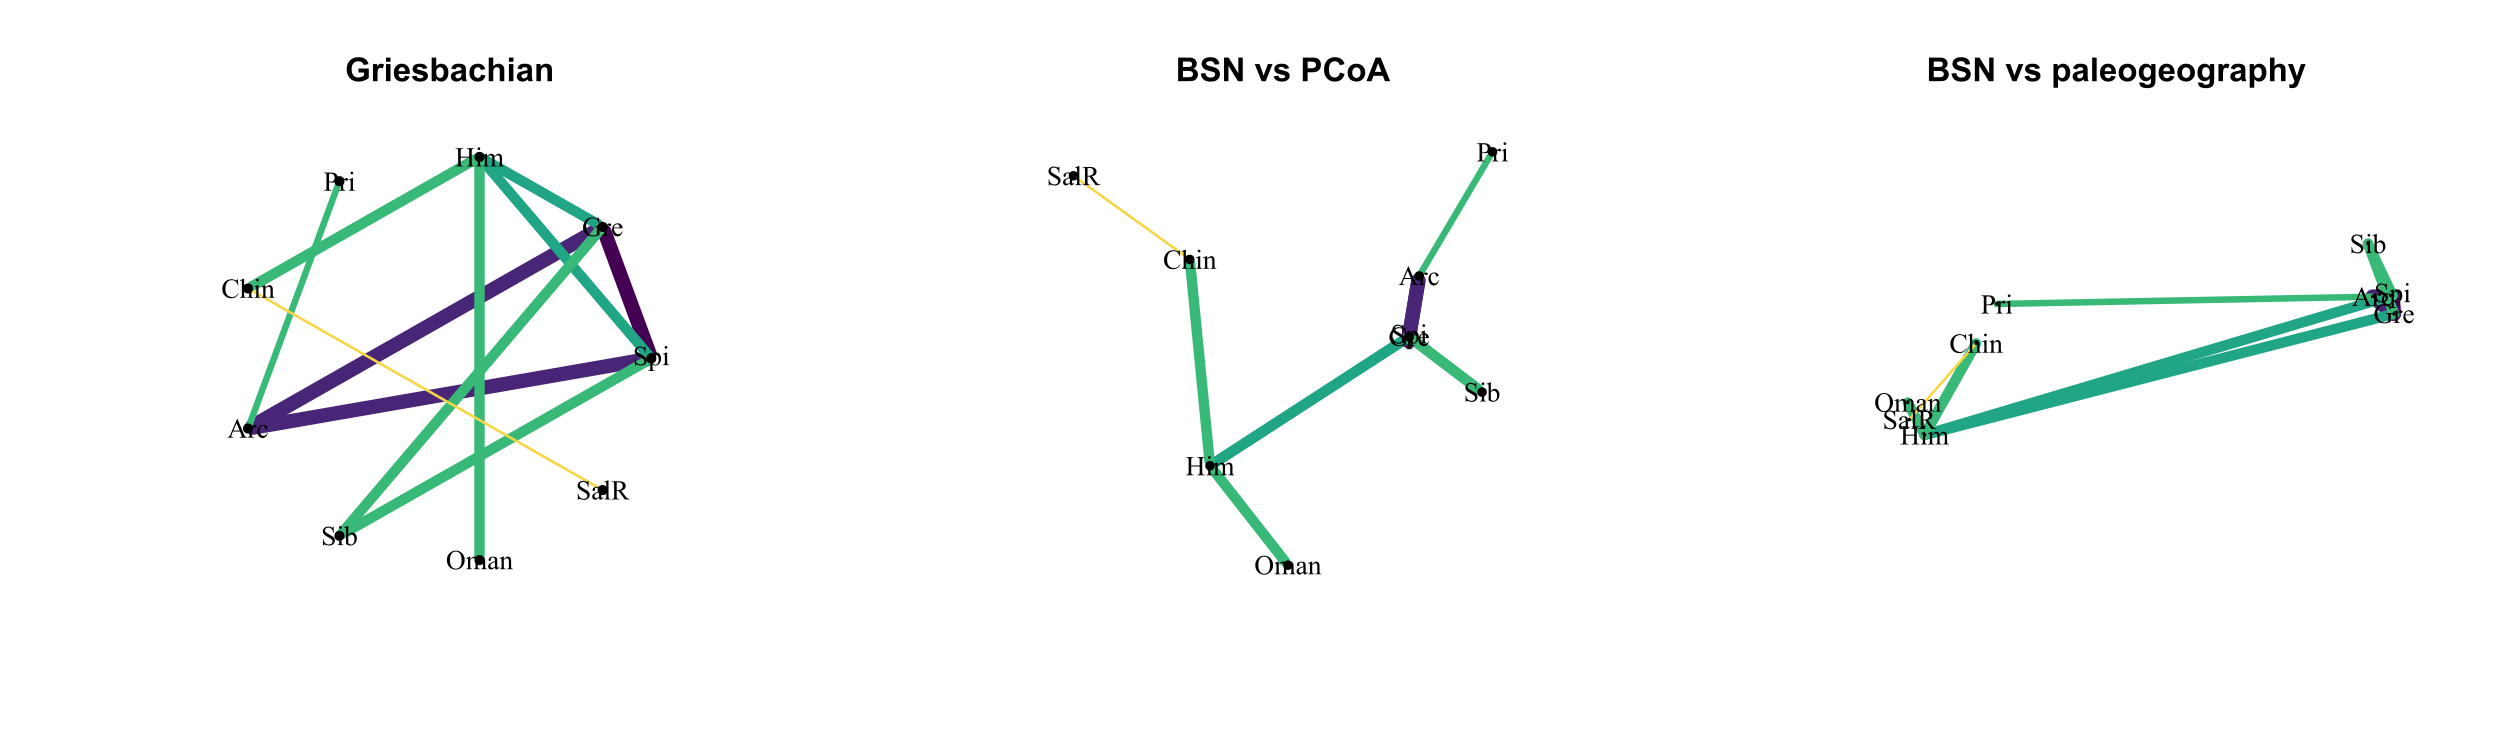 <?xml version="1.0" encoding="UTF-8"?>
<svg xmlns="http://www.w3.org/2000/svg" xmlns:xlink="http://www.w3.org/1999/xlink" width="720" height="216" viewBox="0 0 720 216">
<defs>
<g>
<g id="glyph-0-0">
<path d="M 3.855 -2.5 L 3.855 -3.648 L 6.816 -3.648 L 6.816 -0.938 C 6.531 -0.66 6.113 -0.414 5.566 -0.203 C 5.02 0.012 4.469 0.117 3.906 0.117 C 3.195 0.117 2.574 -0.035 2.047 -0.332 C 1.516 -0.629 1.121 -1.059 0.855 -1.613 C 0.586 -2.168 0.453 -2.773 0.453 -3.426 C 0.453 -4.133 0.602 -4.762 0.898 -5.312 C 1.199 -5.863 1.633 -6.285 2.203 -6.582 C 2.641 -6.805 3.184 -6.918 3.832 -6.918 C 4.68 -6.918 5.336 -6.742 5.812 -6.387 C 6.289 -6.035 6.594 -5.543 6.73 -4.918 L 5.363 -4.664 C 5.27 -4.996 5.09 -5.262 4.824 -5.453 C 4.559 -5.648 4.23 -5.746 3.832 -5.746 C 3.234 -5.746 2.754 -5.555 2.402 -5.176 C 2.047 -4.793 1.871 -4.23 1.871 -3.48 C 1.871 -2.672 2.051 -2.066 2.41 -1.664 C 2.766 -1.262 3.238 -1.059 3.82 -1.059 C 4.105 -1.059 4.395 -1.113 4.684 -1.227 C 4.973 -1.34 5.223 -1.477 5.43 -1.637 L 5.43 -2.5 Z M 3.855 -2.5 "/>
</g>
<g id="glyph-0-1">
<path d="M 1.93 0 L 0.625 0 L 0.625 -4.93 L 1.836 -4.93 L 1.836 -4.227 C 2.047 -4.559 2.23 -4.777 2.398 -4.883 C 2.562 -4.988 2.75 -5.039 2.961 -5.039 C 3.258 -5.039 3.543 -4.957 3.82 -4.793 L 3.414 -3.656 C 3.195 -3.801 2.992 -3.871 2.805 -3.871 C 2.621 -3.871 2.465 -3.82 2.34 -3.719 C 2.211 -3.617 2.113 -3.438 2.039 -3.176 C 1.969 -2.91 1.93 -2.359 1.93 -1.523 Z M 1.93 0 "/>
</g>
<g id="glyph-0-2">
<path d="M 0.684 -5.598 L 0.684 -6.805 L 1.984 -6.805 L 1.984 -5.598 L 0.684 -5.598 M 0.684 0 L 0.684 -4.93 L 1.984 -4.93 L 1.984 0 Z M 0.684 0 "/>
</g>
<g id="glyph-0-3">
<path d="M 3.535 -1.57 L 4.836 -1.352 C 4.668 -0.875 4.406 -0.512 4.043 -0.262 C 3.684 -0.012 3.234 0.113 2.691 0.113 C 1.836 0.113 1.199 -0.168 0.789 -0.73 C 0.465 -1.176 0.301 -1.742 0.301 -2.426 C 0.301 -3.242 0.516 -3.883 0.941 -4.348 C 1.367 -4.809 1.91 -5.039 2.562 -5.039 C 3.293 -5.039 3.875 -4.797 4.297 -4.312 C 4.723 -3.828 4.922 -3.086 4.906 -2.09 L 1.637 -2.09 C 1.648 -1.703 1.754 -1.402 1.953 -1.188 C 2.156 -0.969 2.406 -0.863 2.707 -0.863 C 2.91 -0.863 3.082 -0.918 3.219 -1.031 C 3.359 -1.141 3.465 -1.32 3.535 -1.57 M 3.609 -2.887 C 3.602 -3.266 3.504 -3.551 3.316 -3.746 C 3.133 -3.945 2.906 -4.043 2.641 -4.043 C 2.355 -4.043 2.121 -3.938 1.934 -3.73 C 1.75 -3.523 1.66 -3.242 1.66 -2.887 Z M 3.609 -2.887 "/>
</g>
<g id="glyph-0-4">
<path d="M 0.223 -1.406 L 1.531 -1.605 C 1.586 -1.352 1.699 -1.16 1.871 -1.027 C 2.039 -0.895 2.277 -0.832 2.586 -0.832 C 2.922 -0.832 3.176 -0.891 3.348 -1.016 C 3.461 -1.102 3.52 -1.219 3.52 -1.363 C 3.52 -1.465 3.488 -1.547 3.426 -1.609 C 3.359 -1.672 3.215 -1.73 2.988 -1.781 C 1.938 -2.016 1.27 -2.227 0.988 -2.418 C 0.598 -2.684 0.402 -3.055 0.402 -3.527 C 0.402 -3.953 0.574 -4.312 0.91 -4.602 C 1.246 -4.895 1.77 -5.039 2.477 -5.039 C 3.152 -5.039 3.652 -4.93 3.98 -4.711 C 4.309 -4.492 4.535 -4.164 4.66 -3.734 L 3.43 -3.508 C 3.375 -3.699 3.277 -3.848 3.129 -3.949 C 2.984 -4.051 2.773 -4.102 2.5 -4.102 C 2.156 -4.102 1.91 -4.055 1.762 -3.957 C 1.664 -3.891 1.613 -3.801 1.613 -3.695 C 1.613 -3.602 1.66 -3.523 1.746 -3.457 C 1.863 -3.371 2.27 -3.25 2.965 -3.09 C 3.656 -2.934 4.141 -2.738 4.418 -2.512 C 4.691 -2.277 4.828 -1.957 4.828 -1.539 C 4.828 -1.09 4.637 -0.699 4.262 -0.375 C 3.883 -0.051 3.324 0.113 2.586 0.113 C 1.914 0.113 1.383 -0.023 0.992 -0.297 C 0.598 -0.57 0.344 -0.938 0.223 -1.406 Z M 0.223 -1.406 "/>
</g>
<g id="glyph-0-5">
<path d="M 0.625 0 L 0.625 -6.805 L 1.93 -6.805 L 1.93 -4.352 C 2.332 -4.812 2.809 -5.039 3.359 -5.039 C 3.961 -5.039 4.457 -4.824 4.848 -4.387 C 5.242 -3.953 5.438 -3.328 5.438 -2.516 C 5.438 -1.672 5.238 -1.027 4.836 -0.57 C 4.438 -0.117 3.949 0.113 3.379 0.113 C 3.098 0.113 2.82 0.039 2.547 -0.102 C 2.273 -0.242 2.035 -0.449 1.836 -0.723 L 1.836 0 L 0.625 0 M 1.922 -2.57 C 1.922 -2.059 2 -1.684 2.164 -1.438 C 2.387 -1.094 2.688 -0.918 3.062 -0.918 C 3.352 -0.918 3.598 -1.043 3.797 -1.289 C 4 -1.535 4.102 -1.922 4.102 -2.449 C 4.102 -3.012 4 -3.418 3.797 -3.668 C 3.594 -3.918 3.332 -4.043 3.012 -4.043 C 2.699 -4.043 2.438 -3.922 2.23 -3.676 C 2.023 -3.434 1.922 -3.066 1.922 -2.57 Z M 1.922 -2.57 "/>
</g>
<g id="glyph-0-6">
<path d="M 1.656 -3.426 L 0.473 -3.637 C 0.605 -4.113 0.836 -4.469 1.16 -4.695 C 1.484 -4.926 1.969 -5.039 2.609 -5.039 C 3.191 -5.039 3.621 -4.973 3.906 -4.832 C 4.191 -4.695 4.391 -4.52 4.508 -4.309 C 4.625 -4.098 4.684 -3.707 4.684 -3.141 L 4.668 -1.621 C 4.668 -1.188 4.688 -0.867 4.73 -0.66 C 4.773 -0.457 4.852 -0.234 4.965 0 L 3.676 0 C 3.641 -0.086 3.598 -0.215 3.551 -0.387 C 3.527 -0.461 3.512 -0.512 3.504 -0.539 C 3.281 -0.32 3.043 -0.16 2.789 -0.051 C 2.535 0.059 2.266 0.113 1.977 0.113 C 1.469 0.113 1.07 -0.027 0.777 -0.301 C 0.484 -0.578 0.34 -0.926 0.34 -1.348 C 0.34 -1.625 0.406 -1.871 0.539 -2.09 C 0.672 -2.309 0.859 -2.477 1.098 -2.59 C 1.336 -2.707 1.684 -2.809 2.133 -2.895 C 2.746 -3.012 3.168 -3.117 3.402 -3.215 L 3.402 -3.348 C 3.402 -3.598 3.34 -3.773 3.215 -3.883 C 3.094 -3.988 2.859 -4.043 2.516 -4.043 C 2.281 -4.043 2.102 -3.996 1.973 -3.906 C 1.844 -3.812 1.738 -3.652 1.656 -3.426 M 3.402 -2.367 C 3.234 -2.312 2.969 -2.246 2.609 -2.168 C 2.246 -2.09 2.008 -2.016 1.898 -1.941 C 1.727 -1.82 1.645 -1.664 1.645 -1.48 C 1.645 -1.297 1.711 -1.141 1.848 -1.008 C 1.984 -0.875 2.156 -0.809 2.367 -0.809 C 2.602 -0.809 2.824 -0.887 3.039 -1.039 C 3.199 -1.156 3.301 -1.301 3.352 -1.473 C 3.383 -1.582 3.402 -1.793 3.402 -2.105 Z M 3.402 -2.367 "/>
</g>
<g id="glyph-0-7">
<path d="M 4.98 -3.473 L 3.695 -3.238 C 3.652 -3.496 3.551 -3.688 3.398 -3.82 C 3.246 -3.949 3.047 -4.016 2.805 -4.016 C 2.477 -4.016 2.219 -3.902 2.027 -3.676 C 1.832 -3.453 1.734 -3.078 1.734 -2.551 C 1.734 -1.969 1.832 -1.555 2.031 -1.312 C 2.227 -1.07 2.492 -0.953 2.82 -0.953 C 3.07 -0.953 3.273 -1.023 3.43 -1.164 C 3.586 -1.305 3.699 -1.547 3.762 -1.891 L 5.043 -1.672 C 4.91 -1.082 4.656 -0.641 4.277 -0.34 C 3.902 -0.039 3.395 0.113 2.762 0.113 C 2.039 0.113 1.465 -0.117 1.039 -0.57 C 0.609 -1.027 0.395 -1.656 0.395 -2.461 C 0.395 -3.273 0.609 -3.906 1.039 -4.359 C 1.469 -4.812 2.051 -5.039 2.785 -5.039 C 3.383 -5.039 3.863 -4.91 4.215 -4.652 C 4.57 -4.395 4.824 -4 4.98 -3.473 Z M 4.98 -3.473 "/>
</g>
<g id="glyph-0-8">
<path d="M 1.98 -6.805 L 1.98 -4.301 C 2.402 -4.793 2.906 -5.039 3.488 -5.039 C 3.789 -5.039 4.059 -4.984 4.301 -4.871 C 4.543 -4.762 4.727 -4.617 4.848 -4.445 C 4.969 -4.273 5.055 -4.082 5.098 -3.871 C 5.145 -3.66 5.164 -3.332 5.164 -2.891 L 5.164 0 L 3.859 0 L 3.859 -2.602 C 3.859 -3.121 3.836 -3.449 3.785 -3.586 C 3.738 -3.727 3.648 -3.836 3.523 -3.918 C 3.398 -4 3.242 -4.043 3.055 -4.043 C 2.836 -4.043 2.645 -3.988 2.473 -3.883 C 2.305 -3.777 2.18 -3.621 2.102 -3.41 C 2.02 -3.195 1.98 -2.883 1.98 -2.469 L 1.98 0 L 0.676 0 L 0.676 -6.805 Z M 1.98 -6.805 "/>
</g>
<g id="glyph-0-9">
<path d="M 5.164 0 L 3.859 0 L 3.859 -2.516 C 3.859 -3.047 3.832 -3.391 3.777 -3.547 C 3.723 -3.703 3.633 -3.824 3.508 -3.91 C 3.379 -4 3.23 -4.043 3.055 -4.043 C 2.828 -4.043 2.625 -3.98 2.445 -3.855 C 2.266 -3.734 2.145 -3.57 2.078 -3.363 C 2.012 -3.16 1.977 -2.781 1.977 -2.23 L 1.977 0 L 0.672 0 L 0.672 -4.93 L 1.883 -4.93 L 1.883 -4.203 C 2.312 -4.762 2.855 -5.039 3.508 -5.039 C 3.797 -5.039 4.059 -4.988 4.297 -4.883 C 4.535 -4.781 4.715 -4.648 4.836 -4.488 C 4.961 -4.328 5.047 -4.145 5.094 -3.941 C 5.141 -3.734 5.164 -3.441 5.164 -3.062 Z M 5.164 0 "/>
</g>
<g id="glyph-0-10">
<path d="M 0.695 -6.805 L 3.414 -6.805 C 3.953 -6.805 4.355 -6.781 4.621 -6.734 C 4.883 -6.691 5.121 -6.598 5.328 -6.457 C 5.539 -6.312 5.711 -6.125 5.852 -5.887 C 5.992 -5.648 6.062 -5.383 6.062 -5.09 C 6.062 -4.773 5.977 -4.48 5.805 -4.215 C 5.633 -3.949 5.398 -3.75 5.105 -3.613 C 5.52 -3.496 5.84 -3.289 6.062 -2.996 C 6.285 -2.707 6.395 -2.363 6.395 -1.973 C 6.395 -1.664 6.324 -1.363 6.18 -1.07 C 6.035 -0.777 5.84 -0.543 5.59 -0.367 C 5.34 -0.195 5.035 -0.086 4.668 -0.047 C 4.441 -0.023 3.887 -0.008 3.012 0 L 0.695 0 L 0.695 -6.805 M 2.07 -5.672 L 2.07 -4.098 L 2.969 -4.098 C 3.504 -4.098 3.836 -4.105 3.969 -4.121 C 4.203 -4.148 4.387 -4.23 4.523 -4.363 C 4.656 -4.5 4.723 -4.676 4.723 -4.895 C 4.723 -5.105 4.668 -5.277 4.551 -5.41 C 4.434 -5.539 4.262 -5.621 4.031 -5.648 C 3.898 -5.664 3.504 -5.672 2.859 -5.672 L 2.07 -5.672 M 2.07 -2.965 L 2.07 -1.145 L 3.34 -1.145 C 3.836 -1.145 4.148 -1.16 4.285 -1.188 C 4.488 -1.227 4.652 -1.316 4.781 -1.461 C 4.91 -1.602 4.977 -1.797 4.977 -2.039 C 4.977 -2.242 4.926 -2.414 4.828 -2.559 C 4.727 -2.699 4.586 -2.805 4.398 -2.867 C 4.211 -2.934 3.805 -2.965 3.18 -2.965 Z M 2.07 -2.965 "/>
</g>
<g id="glyph-0-11">
<path d="M 0.344 -2.215 L 1.68 -2.344 C 1.762 -1.895 1.922 -1.566 2.168 -1.355 C 2.414 -1.145 2.746 -1.039 3.164 -1.039 C 3.605 -1.039 3.941 -1.133 4.164 -1.32 C 4.391 -1.508 4.5 -1.727 4.5 -1.977 C 4.5 -2.137 4.453 -2.273 4.359 -2.387 C 4.266 -2.5 4.102 -2.598 3.867 -2.684 C 3.703 -2.738 3.34 -2.836 2.766 -2.98 C 2.031 -3.16 1.512 -3.387 1.215 -3.652 C 0.797 -4.027 0.59 -4.484 0.59 -5.02 C 0.59 -5.367 0.688 -5.691 0.883 -5.992 C 1.082 -6.297 1.363 -6.523 1.734 -6.684 C 2.102 -6.84 2.551 -6.918 3.07 -6.918 C 3.926 -6.918 4.57 -6.73 5 -6.359 C 5.434 -5.984 5.66 -5.484 5.68 -4.859 L 4.305 -4.797 C 4.246 -5.148 4.121 -5.398 3.93 -5.551 C 3.734 -5.707 3.445 -5.781 3.059 -5.781 C 2.66 -5.781 2.348 -5.699 2.121 -5.535 C 1.977 -5.43 1.902 -5.289 1.902 -5.113 C 1.902 -4.953 1.973 -4.816 2.105 -4.699 C 2.281 -4.555 2.699 -4.402 3.367 -4.246 C 4.039 -4.09 4.531 -3.926 4.852 -3.758 C 5.172 -3.59 5.422 -3.359 5.605 -3.066 C 5.785 -2.773 5.875 -2.41 5.875 -1.98 C 5.875 -1.59 5.766 -1.227 5.551 -0.887 C 5.332 -0.547 5.027 -0.293 4.633 -0.129 C 4.234 0.039 3.742 0.121 3.152 0.121 C 2.289 0.121 1.629 -0.078 1.168 -0.477 C 0.707 -0.875 0.434 -1.453 0.344 -2.215 Z M 0.344 -2.215 "/>
</g>
<g id="glyph-0-12">
<path d="M 0.707 0 L 0.707 -6.805 L 2.043 -6.805 L 4.828 -2.262 L 4.828 -6.805 L 6.102 -6.805 L 6.102 0 L 4.723 0 L 1.98 -4.438 L 1.98 0 Z M 0.707 0 "/>
</g>
<g id="glyph-0-13">
</g>
<g id="glyph-0-14">
<path d="M 2.039 0 L 0.051 -4.93 L 1.422 -4.93 L 2.348 -2.414 L 2.617 -1.574 C 2.688 -1.785 2.734 -1.926 2.75 -1.996 C 2.797 -2.133 2.84 -2.273 2.891 -2.414 L 3.828 -4.93 L 5.168 -4.93 L 3.211 0 Z M 2.039 0 "/>
</g>
<g id="glyph-0-15">
<path d="M 0.691 0 L 0.691 -6.805 L 2.895 -6.805 C 3.73 -6.805 4.277 -6.77 4.527 -6.699 C 4.918 -6.598 5.246 -6.379 5.508 -6.035 C 5.77 -5.691 5.902 -5.25 5.902 -4.711 C 5.902 -4.293 5.828 -3.941 5.676 -3.656 C 5.523 -3.371 5.332 -3.148 5.098 -2.984 C 4.863 -2.824 4.625 -2.715 4.387 -2.664 C 4.059 -2.598 3.582 -2.566 2.961 -2.566 L 2.066 -2.566 L 2.066 0 L 0.691 0 M 2.066 -5.652 L 2.066 -3.723 L 2.816 -3.723 C 3.359 -3.723 3.719 -3.758 3.902 -3.828 C 4.086 -3.898 4.227 -4.012 4.332 -4.164 C 4.438 -4.312 4.488 -4.492 4.488 -4.691 C 4.488 -4.938 4.414 -5.145 4.27 -5.305 C 4.125 -5.465 3.941 -5.566 3.719 -5.605 C 3.555 -5.637 3.223 -5.652 2.73 -5.652 Z M 2.066 -5.652 "/>
</g>
<g id="glyph-0-16">
<path d="M 5.043 -2.5 L 6.375 -2.078 C 6.172 -1.336 5.832 -0.785 5.359 -0.426 C 4.883 -0.062 4.281 0.117 3.551 0.117 C 2.648 0.117 1.902 -0.191 1.324 -0.809 C 0.742 -1.426 0.449 -2.27 0.449 -3.34 C 0.449 -4.473 0.742 -5.352 1.328 -5.98 C 1.91 -6.605 2.68 -6.918 3.633 -6.918 C 4.465 -6.918 5.141 -6.672 5.66 -6.18 C 5.973 -5.891 6.203 -5.473 6.359 -4.93 L 4.996 -4.602 C 4.918 -4.957 4.75 -5.234 4.496 -5.438 C 4.238 -5.645 3.93 -5.746 3.562 -5.746 C 3.059 -5.746 2.652 -5.562 2.336 -5.203 C 2.023 -4.84 1.867 -4.254 1.867 -3.441 C 1.867 -2.582 2.02 -1.973 2.328 -1.605 C 2.641 -1.242 3.043 -1.059 3.535 -1.059 C 3.902 -1.059 4.215 -1.176 4.477 -1.406 C 4.742 -1.637 4.93 -2.004 5.043 -2.5 Z M 5.043 -2.5 "/>
</g>
<g id="glyph-0-17">
<path d="M 0.379 -2.535 C 0.379 -2.969 0.488 -3.387 0.699 -3.793 C 0.914 -4.195 1.215 -4.508 1.609 -4.719 C 2 -4.934 2.438 -5.039 2.918 -5.039 C 3.664 -5.039 4.277 -4.797 4.754 -4.312 C 5.227 -3.828 5.465 -3.219 5.465 -2.477 C 5.465 -1.734 5.227 -1.113 4.746 -0.625 C 4.266 -0.133 3.66 0.113 2.93 0.113 C 2.477 0.113 2.047 0.008 1.637 -0.195 C 1.227 -0.398 0.914 -0.699 0.699 -1.094 C 0.488 -1.488 0.379 -1.969 0.379 -2.535 M 1.719 -2.465 C 1.719 -1.977 1.832 -1.602 2.066 -1.34 C 2.297 -1.082 2.582 -0.953 2.922 -0.953 C 3.266 -0.953 3.551 -1.082 3.781 -1.34 C 4.012 -1.602 4.125 -1.977 4.125 -2.473 C 4.125 -2.957 4.012 -3.328 3.781 -3.586 C 3.551 -3.848 3.266 -3.977 2.922 -3.977 C 2.582 -3.977 2.297 -3.848 2.066 -3.586 C 1.832 -3.328 1.719 -2.953 1.719 -2.465 Z M 1.719 -2.465 "/>
</g>
<g id="glyph-0-18">
<path d="M 6.828 0 L 5.332 0 L 4.738 -1.547 L 2.02 -1.547 L 1.457 0 L 0 0 L 2.648 -6.805 L 4.102 -6.805 L 6.828 0 M 4.297 -2.691 L 3.359 -5.215 L 2.441 -2.691 Z M 4.297 -2.691 "/>
</g>
<g id="glyph-0-19">
<path d="M 0.645 -4.93 L 1.859 -4.93 L 1.859 -4.203 C 2.02 -4.453 2.23 -4.652 2.5 -4.809 C 2.77 -4.961 3.07 -5.039 3.398 -5.039 C 3.969 -5.039 4.453 -4.816 4.855 -4.367 C 5.254 -3.918 5.453 -3.293 5.453 -2.492 C 5.453 -1.668 5.25 -1.031 4.848 -0.574 C 4.445 -0.117 3.961 0.113 3.387 0.113 C 3.117 0.113 2.867 0.059 2.648 -0.051 C 2.426 -0.16 2.195 -0.344 1.949 -0.609 L 1.949 1.875 L 0.645 1.875 L 0.645 -4.93 M 1.934 -2.547 C 1.934 -1.992 2.047 -1.586 2.266 -1.32 C 2.484 -1.055 2.75 -0.922 3.066 -0.922 C 3.371 -0.922 3.621 -1.043 3.824 -1.289 C 4.023 -1.531 4.125 -1.93 4.125 -2.484 C 4.125 -3 4.023 -3.383 3.816 -3.633 C 3.605 -3.883 3.352 -4.008 3.043 -4.008 C 2.727 -4.008 2.461 -3.887 2.25 -3.641 C 2.039 -3.395 1.934 -3.031 1.934 -2.547 Z M 1.934 -2.547 "/>
</g>
<g id="glyph-0-20">
<path d="M 0.684 0 L 0.684 -6.805 L 1.984 -6.805 L 1.984 0 Z M 0.684 0 "/>
</g>
<g id="glyph-0-21">
<path d="M 0.562 0.324 L 2.051 0.504 C 2.074 0.68 2.133 0.797 2.223 0.863 C 2.348 0.957 2.543 1.004 2.809 1.004 C 3.148 1.004 3.402 0.953 3.574 0.848 C 3.688 0.781 3.773 0.672 3.832 0.52 C 3.875 0.41 3.895 0.211 3.895 -0.078 L 3.895 -0.797 C 3.504 -0.266 3.012 0 2.418 0 C 1.754 0 1.23 -0.281 0.844 -0.84 C 0.543 -1.281 0.391 -1.832 0.391 -2.492 C 0.391 -3.316 0.59 -3.949 0.984 -4.387 C 1.383 -4.82 1.879 -5.039 2.469 -5.039 C 3.078 -5.039 3.582 -4.773 3.977 -4.238 L 3.977 -4.93 L 5.199 -4.93 L 5.199 -0.504 C 5.199 0.074 5.148 0.512 5.055 0.797 C 4.957 1.086 4.824 1.312 4.648 1.477 C 4.477 1.641 4.246 1.77 3.957 1.859 C 3.668 1.953 3.301 2 2.859 2 C 2.023 2 1.43 1.855 1.082 1.57 C 0.73 1.285 0.559 0.922 0.559 0.484 C 0.559 0.438 0.559 0.387 0.562 0.324 M 1.727 -2.566 C 1.727 -2.043 1.828 -1.66 2.031 -1.418 C 2.234 -1.176 2.484 -1.055 2.781 -1.055 C 3.098 -1.055 3.367 -1.18 3.586 -1.426 C 3.809 -1.676 3.918 -2.047 3.918 -2.535 C 3.918 -3.043 3.812 -3.422 3.602 -3.672 C 3.391 -3.918 3.125 -4.043 2.805 -4.043 C 2.492 -4.043 2.234 -3.922 2.031 -3.676 C 1.828 -3.434 1.727 -3.062 1.727 -2.566 Z M 1.727 -2.566 "/>
</g>
<g id="glyph-0-22">
<path d="M 0.066 -4.93 L 1.453 -4.93 L 2.633 -1.43 L 3.781 -4.93 L 5.133 -4.93 L 3.391 -0.188 L 3.082 0.672 C 2.969 0.961 2.859 1.18 2.754 1.332 C 2.652 1.484 2.531 1.605 2.398 1.699 C 2.262 1.797 2.098 1.867 1.898 1.922 C 1.703 1.973 1.48 2 1.234 2 C 0.984 2 0.738 1.973 0.496 1.922 L 0.379 0.898 C 0.586 0.941 0.77 0.961 0.934 0.961 C 1.234 0.961 1.461 0.871 1.605 0.695 C 1.75 0.516 1.863 0.289 1.941 0.016 Z M 0.066 -4.93 "/>
</g>
<g id="glyph-1-0">
<path d="M 3.633 -5.363 L 3.633 -3.551 L 3.488 -3.551 C 3.441 -3.898 3.359 -4.176 3.238 -4.383 C 3.117 -4.586 2.949 -4.75 2.727 -4.871 C 2.504 -4.992 2.273 -5.055 2.039 -5.055 C 1.77 -5.055 1.547 -4.973 1.371 -4.809 C 1.199 -4.645 1.109 -4.457 1.109 -4.25 C 1.109 -4.09 1.164 -3.945 1.277 -3.812 C 1.438 -3.621 1.816 -3.363 2.418 -3.039 C 2.906 -2.777 3.242 -2.574 3.422 -2.434 C 3.602 -2.293 3.738 -2.129 3.836 -1.938 C 3.93 -1.746 3.98 -1.547 3.98 -1.34 C 3.98 -0.941 3.824 -0.598 3.516 -0.312 C 3.211 -0.023 2.812 0.121 2.328 0.121 C 2.176 0.121 2.031 0.109 1.898 0.086 C 1.82 0.07 1.652 0.023 1.402 -0.055 C 1.152 -0.137 0.992 -0.18 0.926 -0.18 C 0.859 -0.18 0.809 -0.16 0.773 -0.121 C 0.734 -0.082 0.707 0 0.688 0.121 L 0.547 0.121 L 0.547 -1.68 L 0.688 -1.68 C 0.754 -1.301 0.844 -1.02 0.961 -0.832 C 1.074 -0.645 1.246 -0.492 1.48 -0.367 C 1.711 -0.242 1.969 -0.184 2.246 -0.184 C 2.57 -0.184 2.824 -0.266 3.012 -0.438 C 3.199 -0.605 3.289 -0.809 3.289 -1.039 C 3.289 -1.168 3.254 -1.301 3.184 -1.43 C 3.113 -1.562 3.004 -1.684 2.855 -1.797 C 2.754 -1.875 2.48 -2.039 2.031 -2.293 C 1.582 -2.543 1.262 -2.742 1.074 -2.895 C 0.883 -3.043 0.738 -3.207 0.641 -3.387 C 0.543 -3.566 0.496 -3.766 0.496 -3.984 C 0.496 -4.359 0.641 -4.684 0.93 -4.957 C 1.219 -5.227 1.586 -5.363 2.031 -5.363 C 2.309 -5.363 2.605 -5.297 2.914 -5.16 C 3.059 -5.094 3.16 -5.062 3.223 -5.062 C 3.289 -5.062 3.344 -5.082 3.387 -5.121 C 3.43 -5.16 3.461 -5.242 3.488 -5.363 Z M 3.633 -5.363 "/>
</g>
<g id="glyph-1-1">
<path d="M -0.008 -3.191 L 1.082 -3.633 L 1.23 -3.633 L 1.23 -2.805 C 1.414 -3.117 1.598 -3.336 1.781 -3.461 C 1.965 -3.586 2.16 -3.648 2.363 -3.648 C 2.719 -3.648 3.016 -3.508 3.254 -3.23 C 3.543 -2.891 3.688 -2.445 3.688 -1.898 C 3.688 -1.289 3.516 -0.781 3.164 -0.383 C 2.875 -0.055 2.512 0.109 2.074 0.109 C 1.883 0.109 1.719 0.082 1.578 0.027 C 1.477 -0.012 1.359 -0.09 1.23 -0.203 L 1.23 0.875 C 1.23 1.117 1.246 1.27 1.273 1.336 C 1.305 1.402 1.355 1.453 1.43 1.492 C 1.504 1.531 1.637 1.551 1.828 1.551 L 1.828 1.695 L -0.027 1.695 L -0.027 1.551 L 0.07 1.551 C 0.211 1.555 0.332 1.527 0.434 1.469 C 0.48 1.441 0.52 1.395 0.547 1.332 C 0.574 1.27 0.586 1.109 0.586 0.852 L 0.586 -2.5 C 0.586 -2.727 0.578 -2.875 0.559 -2.934 C 0.535 -2.996 0.504 -3.043 0.457 -3.074 C 0.414 -3.105 0.352 -3.121 0.273 -3.121 C 0.211 -3.121 0.133 -3.102 0.039 -3.066 L -0.008 -3.191 M 1.23 -2.574 L 1.23 -1.254 C 1.23 -0.965 1.242 -0.777 1.266 -0.688 C 1.301 -0.539 1.391 -0.406 1.531 -0.293 C 1.672 -0.18 1.848 -0.125 2.062 -0.125 C 2.32 -0.125 2.527 -0.223 2.688 -0.426 C 2.898 -0.688 3 -1.059 3 -1.535 C 3 -2.078 2.883 -2.492 2.645 -2.785 C 2.48 -2.984 2.285 -3.086 2.059 -3.086 C 1.934 -3.086 1.812 -3.055 1.691 -2.992 C 1.598 -2.945 1.445 -2.809 1.23 -2.574 Z M 1.23 -2.574 "/>
</g>
<g id="glyph-1-2">
<path d="M 1.148 -5.5 C 1.258 -5.5 1.348 -5.461 1.426 -5.387 C 1.5 -5.309 1.539 -5.219 1.539 -5.109 C 1.539 -5 1.5 -4.906 1.426 -4.832 C 1.348 -4.754 1.258 -4.715 1.148 -4.715 C 1.039 -4.715 0.949 -4.754 0.871 -4.832 C 0.793 -4.906 0.754 -5 0.754 -5.109 C 0.754 -5.219 0.793 -5.309 0.867 -5.387 C 0.945 -5.461 1.039 -5.5 1.148 -5.5 M 1.469 -3.648 L 1.469 -0.801 C 1.469 -0.578 1.484 -0.43 1.52 -0.359 C 1.551 -0.285 1.598 -0.23 1.66 -0.195 C 1.723 -0.156 1.84 -0.141 2.008 -0.141 L 2.008 0 L 0.285 0 L 0.285 -0.141 C 0.457 -0.141 0.574 -0.156 0.633 -0.191 C 0.695 -0.223 0.742 -0.277 0.773 -0.355 C 0.809 -0.434 0.828 -0.582 0.828 -0.801 L 0.828 -2.164 C 0.828 -2.551 0.816 -2.797 0.793 -2.91 C 0.773 -2.996 0.746 -3.051 0.707 -3.086 C 0.668 -3.117 0.617 -3.133 0.551 -3.133 C 0.477 -3.133 0.391 -3.113 0.285 -3.074 L 0.23 -3.215 L 1.301 -3.648 Z M 1.469 -3.648 "/>
</g>
<g id="glyph-1-3">
<path d="M 4.859 -5.363 L 4.996 -3.707 L 4.859 -3.707 C 4.723 -4.121 4.547 -4.434 4.332 -4.641 C 4.02 -4.941 3.617 -5.094 3.129 -5.094 C 2.461 -5.094 1.953 -4.828 1.605 -4.301 C 1.312 -3.855 1.168 -3.324 1.168 -2.707 C 1.168 -2.207 1.266 -1.75 1.457 -1.34 C 1.652 -0.926 1.906 -0.625 2.219 -0.43 C 2.531 -0.238 2.852 -0.145 3.184 -0.145 C 3.375 -0.145 3.562 -0.168 3.742 -0.215 C 3.926 -0.266 4.098 -0.336 4.266 -0.434 L 4.266 -1.949 C 4.266 -2.211 4.246 -2.383 4.207 -2.465 C 4.164 -2.547 4.105 -2.609 4.02 -2.652 C 3.938 -2.695 3.789 -2.715 3.578 -2.715 L 3.578 -2.863 L 5.609 -2.863 L 5.609 -2.715 L 5.512 -2.715 C 5.309 -2.715 5.172 -2.648 5.098 -2.516 C 5.047 -2.418 5.02 -2.23 5.02 -1.949 L 5.02 -0.344 C 4.723 -0.184 4.43 -0.066 4.141 0.008 C 3.852 0.082 3.531 0.121 3.18 0.121 C 2.164 0.121 1.395 -0.203 0.871 -0.855 C 0.477 -1.344 0.277 -1.902 0.277 -2.539 C 0.277 -3.004 0.391 -3.445 0.609 -3.867 C 0.875 -4.371 1.234 -4.758 1.695 -5.027 C 2.078 -5.25 2.531 -5.363 3.055 -5.363 C 3.246 -5.363 3.418 -5.348 3.574 -5.316 C 3.73 -5.285 3.953 -5.219 4.238 -5.113 C 4.383 -5.059 4.48 -5.031 4.527 -5.031 C 4.578 -5.031 4.621 -5.055 4.652 -5.098 C 4.688 -5.145 4.711 -5.23 4.719 -5.363 Z M 4.859 -5.363 "/>
</g>
<g id="glyph-1-4">
<path d="M 1.285 -3.648 L 1.285 -2.852 C 1.582 -3.383 1.883 -3.648 2.195 -3.648 C 2.34 -3.648 2.457 -3.605 2.547 -3.516 C 2.641 -3.43 2.688 -3.332 2.688 -3.219 C 2.688 -3.117 2.652 -3.031 2.586 -2.961 C 2.52 -2.895 2.441 -2.859 2.348 -2.859 C 2.258 -2.859 2.156 -2.902 2.043 -2.992 C 1.934 -3.082 1.848 -3.125 1.793 -3.125 C 1.746 -3.125 1.699 -3.098 1.645 -3.047 C 1.527 -2.941 1.406 -2.77 1.285 -2.523 L 1.285 -0.828 C 1.285 -0.633 1.309 -0.484 1.355 -0.383 C 1.391 -0.312 1.449 -0.254 1.535 -0.207 C 1.621 -0.164 1.742 -0.141 1.902 -0.141 L 1.902 0 L 0.09 0 L 0.09 -0.141 C 0.27 -0.141 0.402 -0.168 0.492 -0.223 C 0.555 -0.266 0.602 -0.332 0.625 -0.422 C 0.641 -0.465 0.645 -0.59 0.645 -0.797 L 0.645 -2.168 C 0.645 -2.582 0.637 -2.828 0.621 -2.906 C 0.605 -2.984 0.574 -3.043 0.527 -3.078 C 0.484 -3.113 0.426 -3.133 0.359 -3.133 C 0.281 -3.133 0.191 -3.113 0.09 -3.074 L 0.051 -3.215 L 1.121 -3.648 Z M 1.285 -3.648 "/>
</g>
<g id="glyph-1-5">
<path d="M 0.844 -2.207 C 0.84 -1.684 0.969 -1.27 1.227 -0.969 C 1.484 -0.672 1.785 -0.523 2.133 -0.523 C 2.367 -0.523 2.57 -0.586 2.738 -0.715 C 2.91 -0.84 3.055 -1.059 3.172 -1.367 L 3.289 -1.293 C 3.238 -0.938 3.078 -0.617 2.82 -0.328 C 2.559 -0.035 2.234 0.109 1.84 0.109 C 1.414 0.109 1.051 -0.059 0.75 -0.387 C 0.445 -0.719 0.293 -1.164 0.293 -1.727 C 0.293 -2.332 0.449 -2.805 0.762 -3.141 C 1.07 -3.48 1.461 -3.652 1.93 -3.652 C 2.328 -3.652 2.652 -3.52 2.906 -3.258 C 3.164 -2.996 3.289 -2.645 3.289 -2.207 L 0.844 -2.207 M 0.844 -2.434 L 2.484 -2.434 C 2.469 -2.66 2.441 -2.82 2.402 -2.91 C 2.336 -3.055 2.242 -3.168 2.113 -3.254 C 1.984 -3.336 1.852 -3.375 1.715 -3.375 C 1.5 -3.375 1.309 -3.293 1.141 -3.125 C 0.969 -2.961 0.871 -2.73 0.844 -2.434 Z M 0.844 -2.434 "/>
</g>
<g id="glyph-1-6">
<path d="M 1.629 -2.812 L 4.062 -2.812 L 4.062 -4.312 C 4.062 -4.578 4.047 -4.758 4.016 -4.84 C 3.988 -4.906 3.934 -4.961 3.852 -5.008 C 3.742 -5.07 3.625 -5.102 3.5 -5.102 L 3.312 -5.102 L 3.312 -5.242 L 5.559 -5.242 L 5.559 -5.102 L 5.371 -5.102 C 5.246 -5.102 5.129 -5.07 5.02 -5.012 C 4.938 -4.969 4.883 -4.906 4.852 -4.824 C 4.82 -4.742 4.809 -4.57 4.809 -4.312 L 4.809 -0.93 C 4.809 -0.664 4.824 -0.488 4.855 -0.402 C 4.883 -0.336 4.938 -0.281 5.016 -0.234 C 5.129 -0.176 5.246 -0.145 5.371 -0.145 L 5.559 -0.145 L 5.559 0 L 3.312 0 L 3.312 -0.145 L 3.5 -0.145 C 3.715 -0.145 3.871 -0.207 3.969 -0.332 C 4.031 -0.414 4.062 -0.613 4.062 -0.93 L 4.062 -2.523 L 1.629 -2.523 L 1.629 -0.93 C 1.629 -0.664 1.645 -0.488 1.68 -0.402 C 1.703 -0.336 1.758 -0.281 1.84 -0.234 C 1.953 -0.176 2.07 -0.145 2.191 -0.145 L 2.383 -0.145 L 2.383 0 L 0.137 0 L 0.137 -0.145 L 0.32 -0.145 C 0.539 -0.145 0.695 -0.207 0.793 -0.332 C 0.855 -0.414 0.887 -0.613 0.887 -0.93 L 0.887 -4.312 C 0.887 -4.578 0.867 -4.758 0.836 -4.84 C 0.809 -4.906 0.758 -4.961 0.676 -5.008 C 0.562 -5.07 0.445 -5.102 0.32 -5.102 L 0.137 -5.102 L 0.137 -5.242 L 2.383 -5.242 L 2.383 -5.102 L 2.191 -5.102 C 2.07 -5.102 1.953 -5.07 1.84 -5.012 C 1.762 -4.969 1.707 -4.906 1.676 -4.824 C 1.645 -4.742 1.629 -4.57 1.629 -4.312 Z M 1.629 -2.812 "/>
</g>
<g id="glyph-1-7">
<path d="M 1.301 -2.895 C 1.559 -3.152 1.711 -3.297 1.754 -3.336 C 1.871 -3.434 1.996 -3.512 2.129 -3.566 C 2.266 -3.621 2.398 -3.648 2.527 -3.648 C 2.75 -3.648 2.941 -3.582 3.102 -3.453 C 3.262 -3.324 3.367 -3.137 3.422 -2.895 C 3.688 -3.203 3.914 -3.406 4.094 -3.5 C 4.277 -3.598 4.465 -3.648 4.66 -3.648 C 4.848 -3.648 5.016 -3.598 5.16 -3.5 C 5.305 -3.406 5.422 -3.246 5.508 -3.027 C 5.562 -2.879 5.594 -2.645 5.594 -2.324 L 5.594 -0.801 C 5.594 -0.578 5.609 -0.426 5.641 -0.344 C 5.668 -0.289 5.715 -0.238 5.785 -0.199 C 5.855 -0.16 5.969 -0.141 6.125 -0.141 L 6.125 0 L 4.379 0 L 4.379 -0.141 L 4.449 -0.141 C 4.602 -0.141 4.723 -0.168 4.809 -0.227 C 4.867 -0.27 4.91 -0.336 4.934 -0.426 C 4.945 -0.469 4.949 -0.594 4.949 -0.801 L 4.949 -2.324 C 4.949 -2.613 4.914 -2.816 4.844 -2.934 C 4.746 -3.102 4.582 -3.184 4.363 -3.184 C 4.227 -3.184 4.09 -3.148 3.949 -3.082 C 3.812 -3.012 3.645 -2.887 3.449 -2.699 L 3.441 -2.656 L 3.449 -2.492 L 3.449 -0.801 C 3.449 -0.559 3.465 -0.406 3.488 -0.348 C 3.516 -0.289 3.566 -0.238 3.645 -0.199 C 3.719 -0.16 3.844 -0.141 4.027 -0.141 L 4.027 0 L 2.234 0 L 2.234 -0.141 C 2.43 -0.141 2.566 -0.164 2.641 -0.207 C 2.711 -0.254 2.766 -0.324 2.793 -0.418 C 2.805 -0.461 2.812 -0.59 2.812 -0.801 L 2.812 -2.324 C 2.812 -2.613 2.77 -2.82 2.684 -2.945 C 2.57 -3.113 2.41 -3.195 2.207 -3.195 C 2.07 -3.195 1.93 -3.156 1.793 -3.082 C 1.582 -2.969 1.414 -2.84 1.301 -2.699 L 1.301 -0.801 C 1.301 -0.57 1.316 -0.418 1.348 -0.348 C 1.379 -0.277 1.426 -0.227 1.492 -0.191 C 1.555 -0.156 1.684 -0.141 1.875 -0.141 L 1.875 0 L 0.125 0 L 0.125 -0.141 C 0.285 -0.141 0.398 -0.156 0.465 -0.191 C 0.527 -0.227 0.578 -0.281 0.609 -0.359 C 0.645 -0.434 0.66 -0.582 0.66 -0.801 L 0.66 -2.152 C 0.66 -2.543 0.648 -2.793 0.625 -2.906 C 0.609 -2.992 0.578 -3.051 0.543 -3.086 C 0.504 -3.117 0.449 -3.133 0.383 -3.133 C 0.312 -3.133 0.223 -3.113 0.125 -3.074 L 0.066 -3.215 L 1.133 -3.648 L 1.301 -3.648 Z M 1.301 -2.895 "/>
</g>
<g id="glyph-1-8">
<path d="M 1.625 -2.457 L 1.625 -0.93 C 1.625 -0.598 1.66 -0.395 1.734 -0.312 C 1.832 -0.199 1.98 -0.145 2.176 -0.145 L 2.379 -0.145 L 2.379 0 L 0.133 0 L 0.133 -0.145 L 0.328 -0.145 C 0.551 -0.145 0.707 -0.215 0.805 -0.359 C 0.855 -0.441 0.883 -0.629 0.883 -0.93 L 0.883 -4.316 C 0.883 -4.645 0.848 -4.852 0.777 -4.93 C 0.676 -5.043 0.527 -5.102 0.328 -5.102 L 0.133 -5.102 L 0.133 -5.242 L 2.055 -5.242 C 2.523 -5.242 2.895 -5.195 3.164 -5.098 C 3.434 -5.004 3.664 -4.84 3.848 -4.609 C 4.035 -4.379 4.125 -4.109 4.125 -3.793 C 4.125 -3.367 3.984 -3.02 3.703 -2.75 C 3.422 -2.48 3.023 -2.348 2.508 -2.348 C 2.379 -2.348 2.242 -2.355 2.098 -2.375 C 1.949 -2.391 1.793 -2.418 1.625 -2.457 M 1.625 -2.676 C 1.762 -2.648 1.883 -2.633 1.988 -2.617 C 2.094 -2.605 2.184 -2.598 2.258 -2.598 C 2.527 -2.598 2.758 -2.703 2.953 -2.91 C 3.148 -3.117 3.246 -3.387 3.246 -3.715 C 3.246 -3.941 3.199 -4.152 3.105 -4.348 C 3.012 -4.543 2.883 -4.688 2.711 -4.785 C 2.539 -4.883 2.348 -4.93 2.129 -4.93 C 2 -4.93 1.832 -4.906 1.625 -4.855 Z M 1.625 -2.676 "/>
</g>
<g id="glyph-1-9">
<path d="M 4.77 -5.363 L 4.887 -3.582 L 4.77 -3.582 C 4.609 -4.113 4.379 -4.5 4.082 -4.734 C 3.789 -4.969 3.43 -5.086 3.016 -5.086 C 2.668 -5.086 2.355 -4.996 2.074 -4.82 C 1.793 -4.645 1.57 -4.363 1.41 -3.977 C 1.25 -3.59 1.168 -3.109 1.168 -2.531 C 1.168 -2.059 1.242 -1.648 1.395 -1.301 C 1.547 -0.953 1.777 -0.684 2.082 -0.5 C 2.387 -0.312 2.738 -0.219 3.129 -0.219 C 3.469 -0.219 3.77 -0.293 4.031 -0.438 C 4.289 -0.586 4.574 -0.875 4.887 -1.309 L 5.008 -1.23 C 4.746 -0.762 4.438 -0.422 4.086 -0.203 C 3.738 0.012 3.32 0.121 2.84 0.121 C 1.969 0.121 1.297 -0.203 0.82 -0.848 C 0.465 -1.328 0.285 -1.891 0.285 -2.539 C 0.285 -3.062 0.402 -3.543 0.637 -3.984 C 0.871 -4.422 1.195 -4.762 1.605 -5.004 C 2.02 -5.242 2.469 -5.363 2.953 -5.363 C 3.332 -5.363 3.707 -5.27 4.074 -5.086 C 4.184 -5.027 4.262 -5 4.309 -5 C 4.379 -5 4.438 -5.023 4.488 -5.074 C 4.559 -5.145 4.605 -5.238 4.633 -5.363 Z M 4.77 -5.363 "/>
</g>
<g id="glyph-1-10">
<path d="M 1.289 -5.5 L 1.289 -2.906 C 1.574 -3.223 1.801 -3.426 1.969 -3.512 C 2.137 -3.602 2.305 -3.648 2.473 -3.648 C 2.672 -3.648 2.844 -3.59 2.988 -3.48 C 3.133 -3.371 3.242 -3.195 3.309 -2.957 C 3.359 -2.793 3.383 -2.492 3.383 -2.055 L 3.383 -0.801 C 3.383 -0.578 3.402 -0.422 3.438 -0.34 C 3.465 -0.277 3.508 -0.23 3.57 -0.195 C 3.633 -0.156 3.746 -0.141 3.91 -0.141 L 3.91 0 L 2.168 0 L 2.168 -0.141 L 2.25 -0.141 C 2.414 -0.141 2.531 -0.164 2.594 -0.215 C 2.66 -0.266 2.703 -0.34 2.73 -0.438 C 2.738 -0.477 2.742 -0.598 2.742 -0.801 L 2.742 -2.055 C 2.742 -2.441 2.723 -2.695 2.684 -2.816 C 2.641 -2.938 2.578 -3.027 2.492 -3.09 C 2.402 -3.148 2.297 -3.18 2.172 -3.18 C 2.047 -3.18 1.914 -3.145 1.777 -3.078 C 1.641 -3.012 1.48 -2.875 1.289 -2.672 L 1.289 -0.801 C 1.289 -0.559 1.301 -0.406 1.328 -0.348 C 1.355 -0.289 1.406 -0.238 1.48 -0.199 C 1.551 -0.16 1.68 -0.141 1.859 -0.141 L 1.859 0 L 0.105 0 L 0.105 -0.141 C 0.262 -0.141 0.387 -0.164 0.477 -0.211 C 0.527 -0.238 0.57 -0.289 0.598 -0.359 C 0.629 -0.434 0.645 -0.578 0.645 -0.801 L 0.645 -4.008 C 0.645 -4.41 0.637 -4.66 0.617 -4.754 C 0.598 -4.844 0.566 -4.91 0.527 -4.941 C 0.488 -4.977 0.434 -4.992 0.367 -4.992 C 0.312 -4.992 0.227 -4.973 0.105 -4.93 L 0.051 -5.066 L 1.109 -5.5 Z M 1.289 -5.5 "/>
</g>
<g id="glyph-1-11">
<path d="M 1.281 -2.898 C 1.695 -3.398 2.09 -3.648 2.469 -3.648 C 2.66 -3.648 2.828 -3.598 2.965 -3.5 C 3.105 -3.406 3.215 -3.246 3.297 -3.023 C 3.355 -2.871 3.383 -2.633 3.383 -2.312 L 3.383 -0.801 C 3.383 -0.578 3.402 -0.426 3.438 -0.344 C 3.465 -0.281 3.512 -0.23 3.574 -0.195 C 3.637 -0.156 3.754 -0.141 3.926 -0.141 L 3.926 0 L 2.172 0 L 2.172 -0.141 L 2.246 -0.141 C 2.41 -0.141 2.527 -0.164 2.594 -0.215 C 2.66 -0.266 2.703 -0.34 2.73 -0.438 C 2.742 -0.477 2.746 -0.598 2.746 -0.801 L 2.746 -2.25 C 2.746 -2.574 2.703 -2.809 2.621 -2.953 C 2.535 -3.098 2.395 -3.172 2.195 -3.172 C 1.891 -3.172 1.586 -3.004 1.281 -2.668 L 1.281 -0.801 C 1.281 -0.562 1.293 -0.414 1.324 -0.355 C 1.359 -0.281 1.41 -0.227 1.473 -0.191 C 1.535 -0.156 1.664 -0.141 1.855 -0.141 L 1.855 0 L 0.105 0 L 0.105 -0.141 L 0.184 -0.141 C 0.363 -0.141 0.484 -0.184 0.547 -0.277 C 0.609 -0.367 0.641 -0.543 0.641 -0.801 L 0.641 -2.117 C 0.641 -2.539 0.633 -2.801 0.613 -2.895 C 0.594 -2.984 0.562 -3.047 0.523 -3.082 C 0.484 -3.117 0.43 -3.133 0.363 -3.133 C 0.293 -3.133 0.203 -3.113 0.105 -3.074 L 0.047 -3.215 L 1.113 -3.648 L 1.281 -3.648 Z M 1.281 -2.898 "/>
</g>
<g id="glyph-1-12">
<path d="M 3.625 -1.754 L 1.594 -1.754 L 1.238 -0.93 C 1.148 -0.723 1.105 -0.574 1.105 -0.473 C 1.105 -0.391 1.145 -0.32 1.219 -0.262 C 1.297 -0.199 1.461 -0.16 1.715 -0.145 L 1.715 0 L 0.062 0 L 0.062 -0.145 C 0.281 -0.184 0.422 -0.23 0.488 -0.293 C 0.617 -0.418 0.766 -0.668 0.926 -1.047 L 2.77 -5.363 L 2.902 -5.363 L 4.73 -1 C 4.875 -0.652 5.012 -0.422 5.129 -0.32 C 5.25 -0.215 5.418 -0.156 5.629 -0.145 L 5.629 0 L 3.562 0 L 3.562 -0.145 C 3.77 -0.152 3.91 -0.188 3.984 -0.246 C 4.059 -0.309 4.094 -0.379 4.094 -0.465 C 4.094 -0.578 4.043 -0.758 3.941 -1 L 3.625 -1.754 M 3.516 -2.043 L 2.625 -4.16 L 1.715 -2.043 Z M 3.516 -2.043 "/>
</g>
<g id="glyph-1-13">
<path d="M 3.258 -1.348 C 3.16 -0.879 2.973 -0.52 2.695 -0.27 C 2.418 -0.016 2.109 0.109 1.77 0.109 C 1.367 0.109 1.02 -0.062 0.719 -0.398 C 0.422 -0.734 0.27 -1.191 0.27 -1.766 C 0.27 -2.324 0.438 -2.777 0.77 -3.125 C 1.098 -3.473 1.496 -3.648 1.961 -3.648 C 2.309 -3.648 2.594 -3.555 2.82 -3.371 C 3.043 -3.188 3.156 -2.996 3.156 -2.797 C 3.156 -2.699 3.125 -2.617 3.062 -2.559 C 2.996 -2.496 2.91 -2.469 2.797 -2.469 C 2.645 -2.469 2.527 -2.516 2.453 -2.613 C 2.406 -2.668 2.379 -2.77 2.363 -2.922 C 2.352 -3.074 2.297 -3.191 2.207 -3.273 C 2.117 -3.348 1.992 -3.387 1.832 -3.387 C 1.574 -3.387 1.367 -3.293 1.211 -3.102 C 1 -2.848 0.898 -2.516 0.898 -2.102 C 0.898 -1.676 1 -1.305 1.207 -0.98 C 1.418 -0.656 1.695 -0.496 2.051 -0.496 C 2.301 -0.496 2.527 -0.582 2.73 -0.754 C 2.871 -0.871 3.012 -1.09 3.145 -1.398 Z M 3.258 -1.348 "/>
</g>
<g id="glyph-1-14">
<path d="M 1.219 -2.93 C 1.562 -3.41 1.93 -3.648 2.328 -3.648 C 2.691 -3.648 3.008 -3.492 3.281 -3.18 C 3.551 -2.871 3.684 -2.445 3.684 -1.906 C 3.684 -1.277 3.477 -0.77 3.059 -0.387 C 2.699 -0.059 2.301 0.109 1.859 0.109 C 1.652 0.109 1.445 0.07 1.23 -0.004 C 1.02 -0.078 0.801 -0.191 0.578 -0.34 L 0.578 -4.012 C 0.578 -4.414 0.57 -4.66 0.551 -4.754 C 0.531 -4.844 0.5 -4.91 0.461 -4.941 C 0.418 -4.977 0.367 -4.992 0.305 -4.992 C 0.234 -4.992 0.145 -4.973 0.035 -4.93 L -0.02 -5.066 L 1.043 -5.5 L 1.219 -5.5 L 1.219 -2.93 M 1.219 -2.684 L 1.219 -0.566 C 1.352 -0.438 1.484 -0.34 1.625 -0.273 C 1.766 -0.207 1.91 -0.176 2.059 -0.176 C 2.293 -0.176 2.512 -0.305 2.711 -0.562 C 2.914 -0.82 3.016 -1.195 3.016 -1.688 C 3.016 -2.141 2.914 -2.488 2.711 -2.73 C 2.512 -2.977 2.281 -3.098 2.023 -3.098 C 1.887 -3.098 1.75 -3.062 1.613 -2.992 C 1.508 -2.941 1.379 -2.84 1.219 -2.684 Z M 1.219 -2.684 "/>
</g>
<g id="glyph-1-15">
<path d="M 2.898 -5.363 C 3.578 -5.363 4.168 -5.105 4.664 -4.59 C 5.164 -4.07 5.414 -3.426 5.414 -2.652 C 5.414 -1.855 5.164 -1.195 4.66 -0.668 C 4.156 -0.145 3.547 0.121 2.836 0.121 C 2.113 0.121 1.508 -0.137 1.016 -0.648 C 0.523 -1.164 0.277 -1.828 0.277 -2.641 C 0.277 -3.473 0.562 -4.152 1.129 -4.68 C 1.621 -5.137 2.211 -5.363 2.898 -5.363 M 2.824 -5.082 C 2.355 -5.082 1.977 -4.906 1.695 -4.559 C 1.34 -4.125 1.164 -3.492 1.164 -2.656 C 1.164 -1.801 1.348 -1.141 1.715 -0.68 C 1.996 -0.328 2.367 -0.156 2.828 -0.156 C 3.32 -0.156 3.727 -0.348 4.047 -0.73 C 4.367 -1.113 4.527 -1.723 4.527 -2.547 C 4.527 -3.445 4.352 -4.113 4 -4.555 C 3.715 -4.906 3.324 -5.082 2.824 -5.082 Z M 2.824 -5.082 "/>
</g>
<g id="glyph-1-16">
<path d="M 2.254 -0.512 C 1.891 -0.23 1.664 -0.066 1.57 -0.023 C 1.43 0.043 1.281 0.074 1.125 0.074 C 0.879 0.074 0.68 -0.012 0.52 -0.18 C 0.363 -0.344 0.281 -0.566 0.281 -0.84 C 0.281 -1.012 0.32 -1.16 0.398 -1.289 C 0.504 -1.465 0.688 -1.629 0.949 -1.781 C 1.211 -1.938 1.645 -2.125 2.254 -2.348 L 2.254 -2.488 C 2.254 -2.84 2.199 -3.082 2.086 -3.215 C 1.973 -3.344 1.812 -3.41 1.598 -3.41 C 1.434 -3.41 1.305 -3.367 1.211 -3.281 C 1.113 -3.191 1.062 -3.09 1.062 -2.977 L 1.07 -2.754 C 1.07 -2.637 1.039 -2.543 0.98 -2.48 C 0.918 -2.414 0.84 -2.383 0.742 -2.383 C 0.648 -2.383 0.57 -2.414 0.508 -2.484 C 0.449 -2.551 0.418 -2.641 0.418 -2.758 C 0.418 -2.98 0.531 -3.184 0.758 -3.367 C 0.984 -3.555 1.305 -3.648 1.715 -3.648 C 2.027 -3.648 2.285 -3.594 2.488 -3.488 C 2.641 -3.41 2.75 -3.285 2.824 -3.113 C 2.871 -3.004 2.895 -2.773 2.895 -2.434 L 2.895 -1.23 C 2.895 -0.891 2.898 -0.684 2.91 -0.609 C 2.926 -0.531 2.945 -0.48 2.977 -0.457 C 3.004 -0.43 3.039 -0.418 3.078 -0.418 C 3.121 -0.418 3.156 -0.426 3.188 -0.445 C 3.242 -0.477 3.344 -0.574 3.5 -0.727 L 3.5 -0.512 C 3.211 -0.125 2.934 0.07 2.672 0.07 C 2.547 0.07 2.445 0.027 2.371 -0.062 C 2.297 -0.148 2.258 -0.301 2.254 -0.512 M 2.254 -0.762 L 2.254 -2.113 C 1.867 -1.957 1.613 -1.848 1.5 -1.781 C 1.297 -1.668 1.152 -1.551 1.062 -1.426 C 0.977 -1.305 0.934 -1.168 0.934 -1.02 C 0.934 -0.836 0.988 -0.68 1.098 -0.559 C 1.211 -0.438 1.336 -0.375 1.48 -0.375 C 1.676 -0.375 1.934 -0.504 2.254 -0.762 Z M 2.254 -0.762 "/>
</g>
<g id="glyph-1-17">
<path d="M 1.465 -5.5 L 1.465 -0.801 C 1.465 -0.578 1.48 -0.434 1.516 -0.359 C 1.547 -0.289 1.598 -0.234 1.664 -0.195 C 1.73 -0.156 1.855 -0.141 2.039 -0.141 L 2.039 0 L 0.301 0 L 0.301 -0.141 C 0.465 -0.141 0.574 -0.156 0.633 -0.191 C 0.695 -0.223 0.738 -0.277 0.773 -0.355 C 0.809 -0.434 0.824 -0.582 0.824 -0.801 L 0.824 -4.02 C 0.824 -4.418 0.816 -4.664 0.797 -4.754 C 0.777 -4.848 0.75 -4.91 0.711 -4.941 C 0.668 -4.977 0.617 -4.992 0.559 -4.992 C 0.488 -4.992 0.406 -4.973 0.301 -4.93 L 0.234 -5.066 L 1.293 -5.5 Z M 1.465 -5.5 "/>
</g>
<g id="glyph-1-18">
<path d="M 5.352 0 L 3.953 0 L 2.176 -2.453 C 2.047 -2.445 1.938 -2.445 1.855 -2.445 C 1.824 -2.445 1.785 -2.445 1.746 -2.445 C 1.711 -2.449 1.668 -2.449 1.629 -2.453 L 1.629 -0.93 C 1.629 -0.598 1.664 -0.395 1.738 -0.312 C 1.836 -0.199 1.98 -0.145 2.176 -0.145 L 2.383 -0.145 L 2.383 0 L 0.137 0 L 0.137 -0.145 L 0.332 -0.145 C 0.555 -0.145 0.711 -0.215 0.809 -0.359 C 0.863 -0.441 0.891 -0.629 0.891 -0.93 L 0.891 -4.316 C 0.891 -4.645 0.852 -4.852 0.781 -4.93 C 0.68 -5.043 0.531 -5.102 0.332 -5.102 L 0.137 -5.102 L 0.137 -5.242 L 2.047 -5.242 C 2.602 -5.242 3.012 -5.203 3.277 -5.121 C 3.543 -5.039 3.766 -4.891 3.949 -4.672 C 4.133 -4.457 4.227 -4.195 4.227 -3.895 C 4.227 -3.57 4.121 -3.293 3.91 -3.055 C 3.703 -2.816 3.375 -2.648 2.934 -2.551 L 4.02 -1.047 C 4.266 -0.703 4.477 -0.473 4.656 -0.359 C 4.836 -0.246 5.066 -0.176 5.352 -0.145 L 5.352 0 M 1.629 -2.695 C 1.676 -2.695 1.719 -2.695 1.754 -2.695 C 1.793 -2.691 1.82 -2.691 1.844 -2.691 C 2.344 -2.691 2.723 -2.801 2.977 -3.016 C 3.23 -3.234 3.355 -3.508 3.355 -3.844 C 3.355 -4.172 3.254 -4.438 3.051 -4.641 C 2.844 -4.848 2.574 -4.949 2.234 -4.949 C 2.086 -4.949 1.883 -4.926 1.629 -4.875 Z M 1.629 -2.695 "/>
</g>
</g>
</defs>
<rect x="-72" y="-21.6" width="864" height="259.2" fill="rgb(100%, 100%, 100%)" fill-opacity="1"/>
<g fill="rgb(0%, 0%, 0%)" fill-opacity="1">
<use xlink:href="#glyph-0-0" x="99.395" y="23.387"/>
<use xlink:href="#glyph-0-1" x="106.787" y="23.387"/>
<use xlink:href="#glyph-0-2" x="110.486" y="23.387"/>
<use xlink:href="#glyph-0-3" x="113.126" y="23.387"/>
<use xlink:href="#glyph-0-4" x="118.412" y="23.387"/>
<use xlink:href="#glyph-0-5" x="123.697" y="23.387"/>
<use xlink:href="#glyph-0-6" x="129.503" y="23.387"/>
<use xlink:href="#glyph-0-7" x="134.789" y="23.387"/>
<use xlink:href="#glyph-0-8" x="140.074" y="23.387"/>
<use xlink:href="#glyph-0-2" x="145.88" y="23.387"/>
<use xlink:href="#glyph-0-6" x="148.52" y="23.387"/>
<use xlink:href="#glyph-0-9" x="153.806" y="23.387"/>
</g>
<path fill="none" stroke-width="4.125" stroke-linecap="round" stroke-linejoin="round" stroke="rgb(28.235%, 14.51%, 46.275%)" stroke-opacity="1" stroke-miterlimit="10" d="M 186.141 103.496 L 72.867 123.168 "/>
<path fill="none" stroke-width="4.125" stroke-linecap="round" stroke-linejoin="round" stroke="rgb(26.667%, 0.392%, 32.941%)" stroke-opacity="1" stroke-miterlimit="10" d="M 187.07 101.887 L 174.066 66.707 "/>
<path fill="none" stroke-width="4.125" stroke-linecap="round" stroke-linejoin="round" stroke="rgb(28.235%, 14.51%, 46.275%)" stroke-opacity="1" stroke-miterlimit="10" d="M 172.301 66.062 L 72.699 122.699 "/>
<path fill="none" stroke-width="3" stroke-linecap="round" stroke-linejoin="round" stroke="rgb(12.941%, 65.098%, 52.157%)" stroke-opacity="1" stroke-miterlimit="10" d="M 186.629 102.145 L 139.035 46.285 "/>
<path fill="none" stroke-width="3" stroke-linecap="round" stroke-linejoin="round" stroke="rgb(12.941%, 65.098%, 52.157%)" stroke-opacity="1" stroke-miterlimit="10" d="M 172.301 64.629 L 139.359 45.898 "/>
<path fill="none" stroke-width="3" stroke-linecap="round" stroke-linejoin="round" stroke="rgb(21.961%, 72.549%, 46.667%)" stroke-opacity="1" stroke-miterlimit="10" d="M 136.832 45.898 L 72.699 82.363 "/>
<path fill="none" stroke-width="3" stroke-linecap="round" stroke-linejoin="round" stroke="rgb(21.961%, 72.549%, 46.667%)" stroke-opacity="1" stroke-miterlimit="10" d="M 186.309 103.965 L 99.023 153.594 "/>
<path fill="none" stroke-width="3" stroke-linecap="round" stroke-linejoin="round" stroke="rgb(21.961%, 72.549%, 46.667%)" stroke-opacity="1" stroke-miterlimit="10" d="M 172.621 66.453 L 98.703 153.207 "/>
<path fill="none" stroke-width="3" stroke-linecap="round" stroke-linejoin="round" stroke="rgb(21.961%, 72.549%, 46.667%)" stroke-opacity="1" stroke-miterlimit="10" d="M 138.094 46.633 L 138.094 159.863 "/>
<path fill="none" stroke-width="1.875" stroke-linecap="round" stroke-linejoin="round" stroke="rgb(21.961%, 72.549%, 46.667%)" stroke-opacity="1" stroke-miterlimit="10" d="M 97.258 53.547 L 71.938 122.055 "/>
<path fill="none" stroke-width="0.75" stroke-linecap="round" stroke-linejoin="round" stroke="rgb(96.471%, 83.922%, 27.059%)" stroke-opacity="1" stroke-miterlimit="10" d="M 72.699 83.797 L 172.301 140.434 "/>
<path fill-rule="nonzero" fill="rgb(0%, 0%, 0%)" fill-opacity="1" d="M 189.023 103.246 C 189.023 105.184 186.121 105.184 186.121 103.246 C 186.121 101.312 189.023 101.312 189.023 103.246 "/>
<path fill-rule="nonzero" fill="rgb(0%, 0%, 0%)" fill-opacity="1" d="M 175.016 65.348 C 175.016 67.281 172.113 67.281 172.113 65.348 C 172.113 63.41 175.016 63.41 175.016 65.348 "/>
<path fill-rule="nonzero" fill="rgb(0%, 0%, 0%)" fill-opacity="1" d="M 139.547 45.18 C 139.547 47.117 136.645 47.117 136.645 45.18 C 136.645 43.242 139.547 43.242 139.547 45.18 "/>
<path fill-rule="nonzero" fill="rgb(0%, 0%, 0%)" fill-opacity="1" d="M 99.215 52.184 C 99.215 54.121 96.309 54.121 96.309 52.184 C 96.309 50.246 99.215 50.246 99.215 52.184 "/>
<path fill-rule="nonzero" fill="rgb(0%, 0%, 0%)" fill-opacity="1" d="M 72.887 83.082 C 72.887 85.016 69.984 85.016 69.984 83.082 C 69.984 81.145 72.887 81.145 72.887 83.082 "/>
<path fill-rule="nonzero" fill="rgb(0%, 0%, 0%)" fill-opacity="1" d="M 72.887 123.414 C 72.887 125.352 69.984 125.352 69.984 123.414 C 69.984 121.48 72.887 121.48 72.887 123.414 "/>
<path fill-rule="nonzero" fill="rgb(0%, 0%, 0%)" fill-opacity="1" d="M 99.215 154.312 C 99.215 156.246 96.309 156.246 96.309 154.312 C 96.309 152.375 99.215 152.375 99.215 154.312 "/>
<path fill-rule="nonzero" fill="rgb(0%, 0%, 0%)" fill-opacity="1" d="M 139.547 161.316 C 139.547 163.25 136.645 163.25 136.645 161.316 C 136.645 159.379 139.547 159.379 139.547 161.316 "/>
<path fill-rule="nonzero" fill="rgb(0%, 0%, 0%)" fill-opacity="1" d="M 175.016 141.148 C 175.016 143.086 172.113 143.086 172.113 141.148 C 172.113 139.215 175.016 139.215 175.016 141.148 "/>
<g fill="rgb(0%, 0%, 0%)" fill-opacity="1">
<use xlink:href="#glyph-1-0" x="182.293" y="105.152"/>
<use xlink:href="#glyph-1-1" x="186.698" y="105.152"/>
<use xlink:href="#glyph-1-2" x="190.658" y="105.152"/>
</g>
<g fill="rgb(0%, 0%, 0%)" fill-opacity="1">
<use xlink:href="#glyph-1-3" x="167.629" y="67.969"/>
<use xlink:href="#glyph-1-4" x="173.348" y="67.969"/>
<use xlink:href="#glyph-1-5" x="175.986" y="67.969"/>
</g>
<g fill="rgb(0%, 0%, 0%)" fill-opacity="1">
<use xlink:href="#glyph-1-6" x="131.055" y="47.93"/>
<use xlink:href="#glyph-1-2" x="136.774" y="47.93"/>
<use xlink:href="#glyph-1-7" x="138.975" y="47.93"/>
</g>
<g fill="rgb(0%, 0%, 0%)" fill-opacity="1">
<use xlink:href="#glyph-1-8" x="93.141" y="54.934"/>
<use xlink:href="#glyph-1-4" x="97.545" y="54.934"/>
<use xlink:href="#glyph-1-2" x="100.183" y="54.934"/>
</g>
<g fill="rgb(0%, 0%, 0%)" fill-opacity="1">
<use xlink:href="#glyph-1-9" x="63.734" y="85.77"/>
<use xlink:href="#glyph-1-10" x="69.017" y="85.77"/>
<use xlink:href="#glyph-1-2" x="72.977" y="85.77"/>
<use xlink:href="#glyph-1-11" x="75.177" y="85.77"/>
</g>
<g fill="rgb(0%, 0%, 0%)" fill-opacity="1">
<use xlink:href="#glyph-1-12" x="65.5" y="126.043"/>
<use xlink:href="#glyph-1-4" x="71.22" y="126.043"/>
<use xlink:href="#glyph-1-13" x="73.857" y="126.043"/>
</g>
<g fill="rgb(0%, 0%, 0%)" fill-opacity="1">
<use xlink:href="#glyph-1-0" x="92.48" y="157.004"/>
<use xlink:href="#glyph-1-2" x="96.885" y="157.004"/>
<use xlink:href="#glyph-1-14" x="99.086" y="157.004"/>
</g>
<g fill="rgb(0%, 0%, 0%)" fill-opacity="1">
<use xlink:href="#glyph-1-15" x="128.418" y="163.938"/>
<use xlink:href="#glyph-1-7" x="134.138" y="163.938"/>
<use xlink:href="#glyph-1-16" x="140.298" y="163.938"/>
<use xlink:href="#glyph-1-11" x="143.813" y="163.938"/>
</g>
<g fill="rgb(0%, 0%, 0%)" fill-opacity="1">
<use xlink:href="#glyph-1-0" x="165.863" y="143.84"/>
<use xlink:href="#glyph-1-16" x="170.268" y="143.84"/>
<use xlink:href="#glyph-1-17" x="173.783" y="143.84"/>
<use xlink:href="#glyph-1-18" x="175.984" y="143.84"/>
</g>
<g fill="rgb(0%, 0%, 0%)" fill-opacity="1">
<use xlink:href="#glyph-0-10" x="338.609" y="23.387"/>
<use xlink:href="#glyph-0-11" x="345.473" y="23.387"/>
<use xlink:href="#glyph-0-12" x="351.812" y="23.387"/>
<use xlink:href="#glyph-0-13" x="358.675" y="23.387"/>
<use xlink:href="#glyph-0-14" x="361.316" y="23.387"/>
<use xlink:href="#glyph-0-4" x="366.602" y="23.387"/>
<use xlink:href="#glyph-0-13" x="371.887" y="23.387"/>
<use xlink:href="#glyph-0-15" x="374.528" y="23.387"/>
<use xlink:href="#glyph-0-16" x="380.867" y="23.387"/>
<use xlink:href="#glyph-0-17" x="387.73" y="23.387"/>
<use xlink:href="#glyph-0-18" x="393.536" y="23.387"/>
</g>
<path fill="none" stroke-width="4.125" stroke-linecap="round" stroke-linejoin="round" stroke="rgb(28.235%, 14.51%, 46.275%)" stroke-opacity="1" stroke-miterlimit="10" d="M 406.035 95.625 L 408.496 80.828 "/>
<path fill="none" stroke-width="4.125" stroke-linecap="round" stroke-linejoin="round" stroke="rgb(26.667%, 0.392%, 32.941%)" stroke-opacity="1" stroke-miterlimit="10" d="M 405.812 95.605 L 405.812 98.34 "/>
<path fill="none" stroke-width="4.125" stroke-linecap="round" stroke-linejoin="round" stroke="rgb(28.235%, 14.51%, 46.275%)" stroke-opacity="1" stroke-miterlimit="10" d="M 406.035 95.625 L 408.496 80.828 "/>
<path fill="none" stroke-width="3" stroke-linecap="round" stroke-linejoin="round" stroke="rgb(12.941%, 65.098%, 52.157%)" stroke-opacity="1" stroke-miterlimit="10" d="M 404.664 97.719 L 349.625 133.379 "/>
<path fill="none" stroke-width="3" stroke-linecap="round" stroke-linejoin="round" stroke="rgb(12.941%, 65.098%, 52.157%)" stroke-opacity="1" stroke-miterlimit="10" d="M 404.664 97.719 L 349.625 133.379 "/>
<path fill="none" stroke-width="3" stroke-linecap="round" stroke-linejoin="round" stroke="rgb(21.961%, 72.549%, 46.667%)" stroke-opacity="1" stroke-miterlimit="10" d="M 348.344 132.762 L 342.797 76.09 "/>
<path fill="none" stroke-width="3" stroke-linecap="round" stroke-linejoin="round" stroke="rgb(21.961%, 72.549%, 46.667%)" stroke-opacity="1" stroke-miterlimit="10" d="M 406.902 97.801 L 425.734 112.102 "/>
<path fill="none" stroke-width="3" stroke-linecap="round" stroke-linejoin="round" stroke="rgb(21.961%, 72.549%, 46.667%)" stroke-opacity="1" stroke-miterlimit="10" d="M 406.902 97.801 L 425.734 112.102 "/>
<path fill="none" stroke-width="3" stroke-linecap="round" stroke-linejoin="round" stroke="rgb(21.961%, 72.549%, 46.667%)" stroke-opacity="1" stroke-miterlimit="10" d="M 349.32 135.199 L 370.074 161.691 "/>
<path fill="none" stroke-width="1.875" stroke-linecap="round" stroke-linejoin="round" stroke="rgb(21.961%, 72.549%, 46.667%)" stroke-opacity="1" stroke-miterlimit="10" d="M 429.145 44.906 L 409.414 78.301 "/>
<path fill="none" stroke-width="0.75" stroke-linecap="round" stroke-linejoin="round" stroke="rgb(96.471%, 83.922%, 27.059%)" stroke-opacity="1" stroke-miterlimit="10" d="M 341.551 73.926 L 310.277 51.426 "/>
<path fill-rule="nonzero" fill="rgb(0%, 0%, 0%)" fill-opacity="1" d="M 407.18 96.973 C 407.18 98.797 404.441 98.797 404.441 96.973 C 404.441 95.148 407.18 95.148 407.18 96.973 "/>
<path fill-rule="nonzero" fill="rgb(0%, 0%, 0%)" fill-opacity="1" d="M 407.18 96.973 C 407.18 98.797 404.441 98.797 404.441 96.973 C 404.441 95.148 407.18 95.148 407.18 96.973 "/>
<path fill-rule="nonzero" fill="rgb(0%, 0%, 0%)" fill-opacity="1" d="M 349.848 134.121 C 349.848 135.945 347.109 135.945 347.109 134.121 C 347.109 132.297 349.848 132.297 349.848 134.121 "/>
<path fill-rule="nonzero" fill="rgb(0%, 0%, 0%)" fill-opacity="1" d="M 431.211 43.727 C 431.211 45.551 428.473 45.551 428.473 43.727 C 428.473 41.902 431.211 41.902 431.211 43.727 "/>
<path fill-rule="nonzero" fill="rgb(0%, 0%, 0%)" fill-opacity="1" d="M 344.031 74.727 C 344.031 76.551 341.293 76.551 341.293 74.727 C 341.293 72.902 344.031 72.902 344.031 74.727 "/>
<path fill-rule="nonzero" fill="rgb(0%, 0%, 0%)" fill-opacity="1" d="M 410.086 79.48 C 410.086 81.305 407.352 81.305 407.352 79.48 C 407.352 77.656 410.086 77.656 410.086 79.48 "/>
<path fill-rule="nonzero" fill="rgb(0%, 0%, 0%)" fill-opacity="1" d="M 428.195 112.93 C 428.195 114.754 425.457 114.754 425.457 112.93 C 425.457 111.105 428.195 111.105 428.195 112.93 "/>
<path fill-rule="nonzero" fill="rgb(0%, 0%, 0%)" fill-opacity="1" d="M 372.285 162.77 C 372.285 164.594 369.547 164.594 369.547 162.77 C 369.547 160.945 372.285 160.945 372.285 162.77 "/>
<path fill-rule="nonzero" fill="rgb(0%, 0%, 0%)" fill-opacity="1" d="M 310.535 50.625 C 310.535 52.449 307.797 52.449 307.797 50.625 C 307.797 48.801 310.535 48.801 310.535 50.625 "/>
<g fill="rgb(0%, 0%, 0%)" fill-opacity="1">
<use xlink:href="#glyph-1-0" x="400.531" y="98.875"/>
<use xlink:href="#glyph-1-1" x="404.936" y="98.875"/>
<use xlink:href="#glyph-1-2" x="408.896" y="98.875"/>
</g>
<g fill="rgb(0%, 0%, 0%)" fill-opacity="1">
<use xlink:href="#glyph-1-3" x="399.875" y="99.594"/>
<use xlink:href="#glyph-1-4" x="405.595" y="99.594"/>
<use xlink:href="#glyph-1-5" x="408.232" y="99.594"/>
</g>
<g fill="rgb(0%, 0%, 0%)" fill-opacity="1">
<use xlink:href="#glyph-1-6" x="341.438" y="136.871"/>
<use xlink:href="#glyph-1-2" x="347.157" y="136.871"/>
<use xlink:href="#glyph-1-7" x="349.358" y="136.871"/>
</g>
<g fill="rgb(0%, 0%, 0%)" fill-opacity="1">
<use xlink:href="#glyph-1-8" x="425.223" y="46.477"/>
<use xlink:href="#glyph-1-4" x="429.627" y="46.477"/>
<use xlink:href="#glyph-1-2" x="432.265" y="46.477"/>
</g>
<g fill="rgb(0%, 0%, 0%)" fill-opacity="1">
<use xlink:href="#glyph-1-9" x="334.957" y="77.414"/>
<use xlink:href="#glyph-1-10" x="340.24" y="77.414"/>
<use xlink:href="#glyph-1-2" x="344.2" y="77.414"/>
<use xlink:href="#glyph-1-11" x="346.4" y="77.414"/>
</g>
<g fill="rgb(0%, 0%, 0%)" fill-opacity="1">
<use xlink:href="#glyph-1-12" x="402.781" y="82.105"/>
<use xlink:href="#glyph-1-4" x="408.501" y="82.105"/>
<use xlink:href="#glyph-1-13" x="411.138" y="82.105"/>
</g>
<g fill="rgb(0%, 0%, 0%)" fill-opacity="1">
<use xlink:href="#glyph-1-0" x="421.543" y="115.621"/>
<use xlink:href="#glyph-1-2" x="425.948" y="115.621"/>
<use xlink:href="#glyph-1-14" x="428.148" y="115.621"/>
</g>
<g fill="rgb(0%, 0%, 0%)" fill-opacity="1">
<use xlink:href="#glyph-1-15" x="361.242" y="165.391"/>
<use xlink:href="#glyph-1-7" x="366.962" y="165.391"/>
<use xlink:href="#glyph-1-16" x="373.122" y="165.391"/>
<use xlink:href="#glyph-1-11" x="376.637" y="165.391"/>
</g>
<g fill="rgb(0%, 0%, 0%)" fill-opacity="1">
<use xlink:href="#glyph-1-0" x="301.465" y="53.316"/>
<use xlink:href="#glyph-1-16" x="305.87" y="53.316"/>
<use xlink:href="#glyph-1-17" x="309.385" y="53.316"/>
<use xlink:href="#glyph-1-18" x="311.585" y="53.316"/>
</g>
<g fill="rgb(0%, 0%, 0%)" fill-opacity="1">
<use xlink:href="#glyph-0-10" x="554.844" y="23.387"/>
<use xlink:href="#glyph-0-11" x="561.707" y="23.387"/>
<use xlink:href="#glyph-0-12" x="568.046" y="23.387"/>
<use xlink:href="#glyph-0-13" x="574.91" y="23.387"/>
<use xlink:href="#glyph-0-14" x="577.55" y="23.387"/>
<use xlink:href="#glyph-0-4" x="582.836" y="23.387"/>
<use xlink:href="#glyph-0-13" x="588.122" y="23.387"/>
<use xlink:href="#glyph-0-19" x="590.762" y="23.387"/>
<use xlink:href="#glyph-0-6" x="596.568" y="23.387"/>
<use xlink:href="#glyph-0-20" x="601.853" y="23.387"/>
<use xlink:href="#glyph-0-3" x="604.494" y="23.387"/>
<use xlink:href="#glyph-0-17" x="609.779" y="23.387"/>
<use xlink:href="#glyph-0-21" x="615.585" y="23.387"/>
<use xlink:href="#glyph-0-3" x="621.39" y="23.387"/>
<use xlink:href="#glyph-0-17" x="626.676" y="23.387"/>
<use xlink:href="#glyph-0-21" x="632.481" y="23.387"/>
<use xlink:href="#glyph-0-1" x="638.287" y="23.387"/>
<use xlink:href="#glyph-0-6" x="641.985" y="23.387"/>
<use xlink:href="#glyph-0-19" x="647.271" y="23.387"/>
<use xlink:href="#glyph-0-8" x="653.077" y="23.387"/>
<use xlink:href="#glyph-0-22" x="658.882" y="23.387"/>
</g>
<path fill="none" stroke-width="4.125" stroke-linecap="round" stroke-linejoin="round" stroke="rgb(28.235%, 14.51%, 46.275%)" stroke-opacity="1" stroke-miterlimit="10" d="M 689.043 85.109 L 683.301 85.465 "/>
<path fill="none" stroke-width="4.125" stroke-linecap="round" stroke-linejoin="round" stroke="rgb(26.667%, 0.392%, 32.941%)" stroke-opacity="1" stroke-miterlimit="10" d="M 689.055 85.121 L 689.465 90.379 "/>
<path fill="none" stroke-width="4.125" stroke-linecap="round" stroke-linejoin="round" stroke="rgb(28.235%, 14.51%, 46.275%)" stroke-opacity="1" stroke-miterlimit="10" d="M 689.457 90.383 L 683.297 85.473 "/>
<path fill="none" stroke-width="3" stroke-linecap="round" stroke-linejoin="round" stroke="rgb(12.941%, 65.098%, 52.157%)" stroke-opacity="1" stroke-miterlimit="10" d="M 689.043 85.113 L 554.289 125.246 "/>
<path fill="none" stroke-width="3" stroke-linecap="round" stroke-linejoin="round" stroke="rgb(12.941%, 65.098%, 52.157%)" stroke-opacity="1" stroke-miterlimit="10" d="M 689.453 90.391 L 554.289 125.25 "/>
<path fill="none" stroke-width="3" stroke-linecap="round" stroke-linejoin="round" stroke="rgb(21.961%, 72.549%, 46.667%)" stroke-opacity="1" stroke-miterlimit="10" d="M 554.281 125.242 L 569.121 98.902 "/>
<path fill="none" stroke-width="3" stroke-linecap="round" stroke-linejoin="round" stroke="rgb(21.961%, 72.549%, 46.667%)" stroke-opacity="1" stroke-miterlimit="10" d="M 689.051 85.098 L 681.977 70.199 "/>
<path fill="none" stroke-width="3" stroke-linecap="round" stroke-linejoin="round" stroke="rgb(21.961%, 72.549%, 46.667%)" stroke-opacity="1" stroke-miterlimit="10" d="M 689.461 90.379 L 681.977 70.199 "/>
<path fill="none" stroke-width="3" stroke-linecap="round" stroke-linejoin="round" stroke="rgb(21.961%, 72.549%, 46.667%)" stroke-opacity="1" stroke-miterlimit="10" d="M 554.273 125.242 L 549.453 115.934 "/>
<path fill="none" stroke-width="1.875" stroke-linecap="round" stroke-linejoin="round" stroke="rgb(21.961%, 72.549%, 46.667%)" stroke-opacity="1" stroke-miterlimit="10" d="M 575.086 87.539 L 683.277 85.465 "/>
<path fill="none" stroke-width="0.75" stroke-linecap="round" stroke-linejoin="round" stroke="rgb(96.471%, 83.922%, 27.059%)" stroke-opacity="1" stroke-miterlimit="10" d="M 569.117 98.898 L 549.883 120.844 "/>
<path fill-rule="nonzero" fill="rgb(0%, 0%, 0%)" fill-opacity="1" d="M 689.555 85.109 C 689.555 85.773 688.555 85.773 688.555 85.109 C 688.555 84.441 689.555 84.441 689.555 85.109 "/>
<path fill-rule="nonzero" fill="rgb(0%, 0%, 0%)" fill-opacity="1" d="M 689.965 90.391 C 689.965 91.055 688.965 91.055 688.965 90.391 C 688.965 89.723 689.965 89.723 689.965 90.391 "/>
<path fill-rule="nonzero" fill="rgb(0%, 0%, 0%)" fill-opacity="1" d="M 554.777 125.25 C 554.777 125.918 553.777 125.918 553.777 125.25 C 553.777 124.586 554.777 124.586 554.777 125.25 "/>
<path fill-rule="nonzero" fill="rgb(0%, 0%, 0%)" fill-opacity="1" d="M 575.574 87.543 C 575.574 88.207 574.574 88.207 574.574 87.543 C 574.574 86.875 575.574 86.875 575.574 87.543 "/>
<path fill-rule="nonzero" fill="rgb(0%, 0%, 0%)" fill-opacity="1" d="M 569.625 98.891 C 569.625 99.559 568.625 99.559 568.625 98.891 C 568.625 98.227 569.625 98.227 569.625 98.891 "/>
<path fill-rule="nonzero" fill="rgb(0%, 0%, 0%)" fill-opacity="1" d="M 683.789 85.465 C 683.789 86.133 682.789 86.133 682.789 85.465 C 682.789 84.797 683.789 84.797 683.789 85.465 "/>
<path fill-rule="nonzero" fill="rgb(0%, 0%, 0%)" fill-opacity="1" d="M 682.473 70.188 C 682.473 70.855 681.473 70.855 681.473 70.188 C 681.473 69.52 682.473 69.52 682.473 70.188 "/>
<path fill-rule="nonzero" fill="rgb(0%, 0%, 0%)" fill-opacity="1" d="M 549.949 115.926 C 549.949 116.594 548.949 116.594 548.949 115.926 C 548.949 115.258 549.949 115.258 549.949 115.926 "/>
<path fill-rule="nonzero" fill="rgb(0%, 0%, 0%)" fill-opacity="1" d="M 550.375 120.852 C 550.375 121.516 549.375 121.516 549.375 120.852 C 549.375 120.184 550.375 120.184 550.375 120.852 "/>
<g fill="rgb(0%, 0%, 0%)" fill-opacity="1">
<use xlink:href="#glyph-1-0" x="683.773" y="87.012"/>
<use xlink:href="#glyph-1-1" x="688.178" y="87.012"/>
<use xlink:href="#glyph-1-2" x="692.138" y="87.012"/>
</g>
<g fill="rgb(0%, 0%, 0%)" fill-opacity="1">
<use xlink:href="#glyph-1-3" x="683.527" y="93.012"/>
<use xlink:href="#glyph-1-4" x="689.247" y="93.012"/>
<use xlink:href="#glyph-1-5" x="691.884" y="93.012"/>
</g>
<g fill="rgb(0%, 0%, 0%)" fill-opacity="1">
<use xlink:href="#glyph-1-6" x="547.238" y="128"/>
<use xlink:href="#glyph-1-2" x="552.958" y="128"/>
<use xlink:href="#glyph-1-7" x="555.158" y="128"/>
</g>
<g fill="rgb(0%, 0%, 0%)" fill-opacity="1">
<use xlink:href="#glyph-1-8" x="570.453" y="90.289"/>
<use xlink:href="#glyph-1-4" x="574.858" y="90.289"/>
<use xlink:href="#glyph-1-2" x="577.495" y="90.289"/>
</g>
<g fill="rgb(0%, 0%, 0%)" fill-opacity="1">
<use xlink:href="#glyph-1-9" x="561.422" y="101.582"/>
<use xlink:href="#glyph-1-10" x="566.704" y="101.582"/>
<use xlink:href="#glyph-1-2" x="570.664" y="101.582"/>
<use xlink:href="#glyph-1-11" x="572.865" y="101.582"/>
</g>
<g fill="rgb(0%, 0%, 0%)" fill-opacity="1">
<use xlink:href="#glyph-1-12" x="677.352" y="88.094"/>
<use xlink:href="#glyph-1-4" x="683.071" y="88.094"/>
<use xlink:href="#glyph-1-13" x="685.709" y="88.094"/>
</g>
<g fill="rgb(0%, 0%, 0%)" fill-opacity="1">
<use xlink:href="#glyph-1-0" x="676.691" y="72.879"/>
<use xlink:href="#glyph-1-2" x="681.096" y="72.879"/>
<use xlink:href="#glyph-1-14" x="683.297" y="72.879"/>
</g>
<g fill="rgb(0%, 0%, 0%)" fill-opacity="1">
<use xlink:href="#glyph-1-15" x="539.773" y="118.547"/>
<use xlink:href="#glyph-1-7" x="545.493" y="118.547"/>
<use xlink:href="#glyph-1-16" x="551.653" y="118.547"/>
<use xlink:href="#glyph-1-11" x="555.169" y="118.547"/>
</g>
<g fill="rgb(0%, 0%, 0%)" fill-opacity="1">
<use xlink:href="#glyph-1-0" x="542.172" y="123.539"/>
<use xlink:href="#glyph-1-16" x="546.577" y="123.539"/>
<use xlink:href="#glyph-1-17" x="550.092" y="123.539"/>
<use xlink:href="#glyph-1-18" x="552.292" y="123.539"/>
</g>
</svg>
